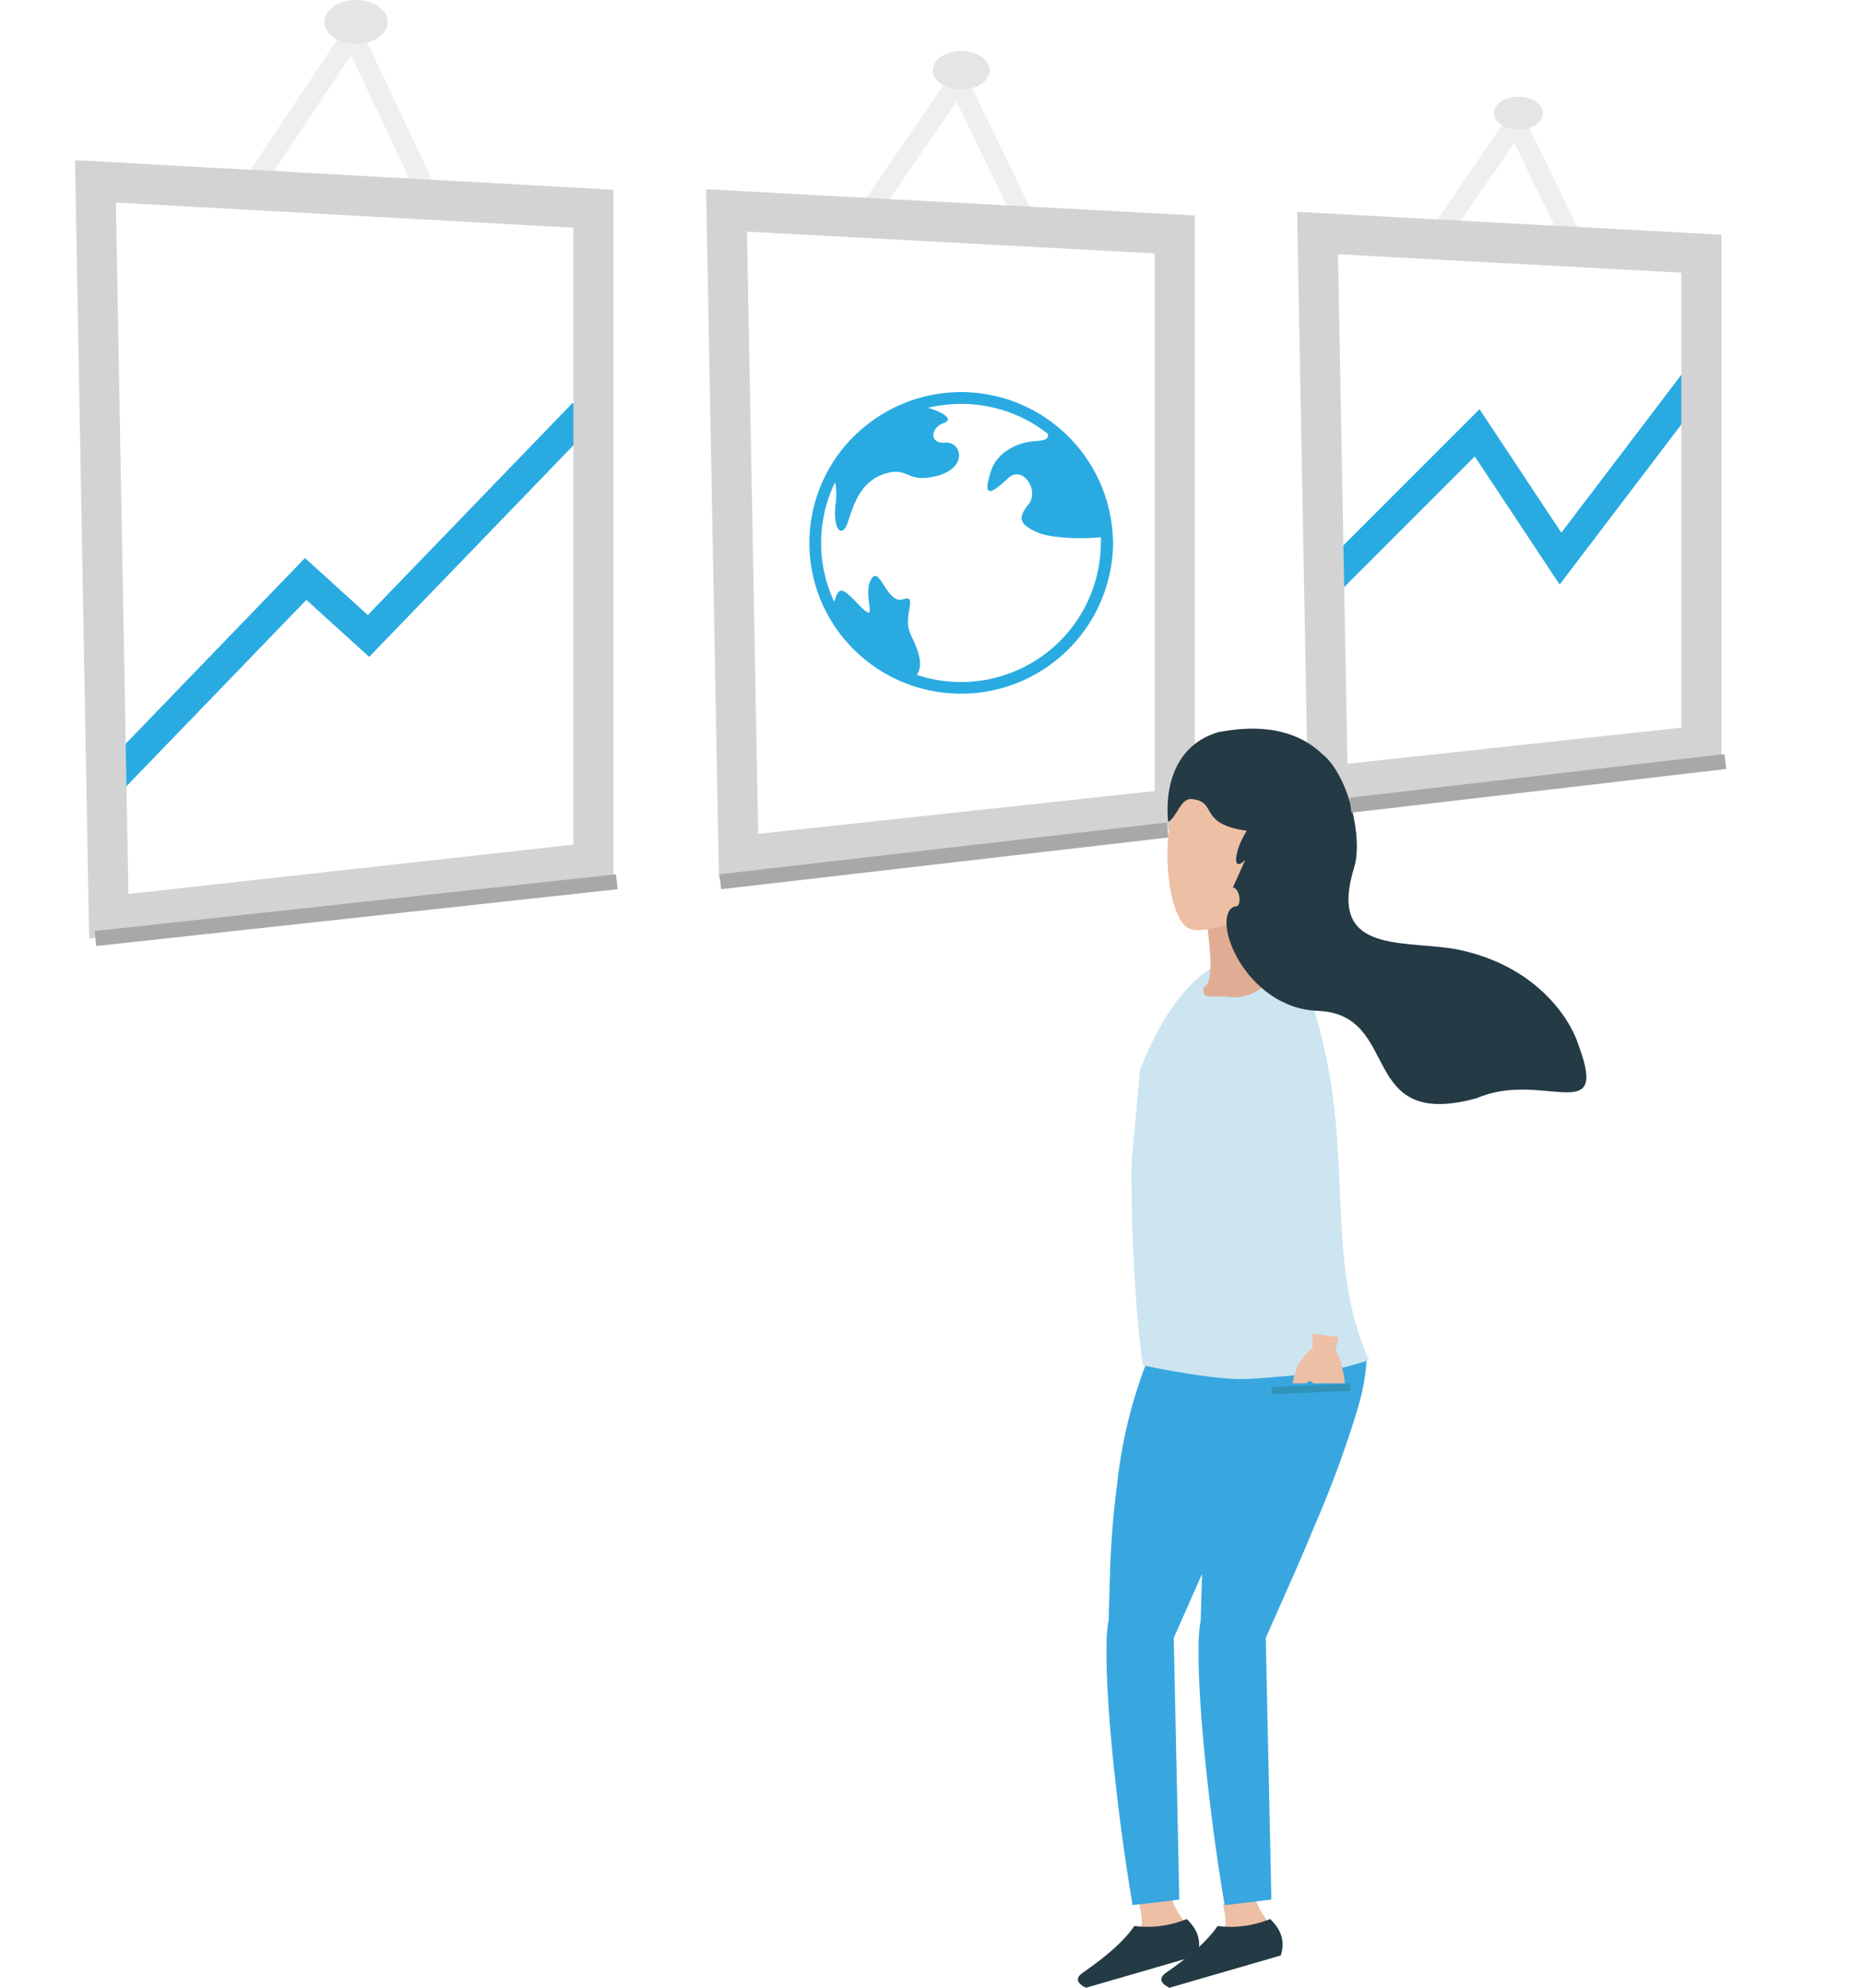 <svg viewBox="0 0 371.96 396.76" xmlns="http://www.w3.org/2000/svg"><path d="m0 319.75 371.96-47.66" fill="#545454"/><path d="m266.31 115 28.61-28.61 16.64 25.11 28.13-37" fill="none" stroke="#29abe2" stroke-miterlimit="10" stroke-width="6"/><path d="m242.69 460.28s1 3.52.22 4.88 9.46-.69 9.46-.69-4-4.7-3.23-7.28-6.45 3.09-6.45 3.09z" fill="#edbfa4" transform="translate(1.48 -80)"/><path d="m232 476.76 22.22-6.44c.93-2.79.1-5.19-2.11-7.28a20.71 20.71 0 0 1 -10.48 1.39c-2.21 3.23-6 6.36-10.47 9.45-1.38 1.12-.79 2.05.84 2.88z" fill="#243a45" transform="translate(1.48 -80)"/><path d="m174.03 41.5 17.22-25.21 13.77 28.41z" fill="none" stroke="#efefef" stroke-miterlimit="10" stroke-width="4"/><g transform="translate(1.48 -80)"><path d="m239.95 376.19c-.8 5.92-1.19 11.71-1.41 16.71v.49.39c-.14 3.75-.21 7-.29 9.6a29.77 29.77 0 0 0 -.42 5.44c-.2 11.48 2.25 34.1 5.2 51.44l1.63-.17 6.33-.76 1.37-.18-1.12-52.15v-.09c2-4.45 3.93-8.9 5.88-13.26 1.31-3 2.58-6 3.82-9a219.21 219.21 0 0 0 8.55-23.13.06.06 0 0 0 0-.09 42.06 42.06 0 0 0 1.91-10.27l-22.89-4.56-.45.82a27 27 0 0 0 -1.29 2.51 1.39 1.39 0 0 0 -.15.28 42.13 42.13 0 0 0 -1.62 4.19 95.07 95.07 0 0 0 -5.05 21.79z" fill="#38a7e0"/><path d="m226 460.28s1 3.52.22 4.88 9.46-.69 9.46-.69-4-4.7-3.23-7.28-6.45 3.09-6.45 3.09z" fill="#edbfa4"/><path d="m215.34 476.76 22.22-6.44c.93-2.79.1-5.19-2.11-7.28a20.71 20.71 0 0 1 -10.45 1.39c-2.21 3.23-6 6.36-10.47 9.45-1.43 1.12-.84 2.05.81 2.88z" fill="#243a45"/><path d="m221.57 376.19c-.8 5.92-1.19 11.71-1.41 16.71v.49.39c-.14 3.75-.21 7-.29 9.6a29.77 29.77 0 0 0 -.42 5.44c-.2 11.48 2.25 34.1 5.2 51.44l1.63-.17 6.33-.76 1.37-.18-1.11-52.15v-.09c2-4.45 3.93-8.9 5.88-13.26 1.31-3 2.58-6 3.82-9a219.21 219.21 0 0 0 8.55-23.13.06.06 0 0 0 0-.09 42.06 42.06 0 0 0 1.91-10.27l-22.89-4.56-.45.82a27 27 0 0 0 -1.29 2.51 1.39 1.39 0 0 0 -.15.28 42.13 42.13 0 0 0 -1.72 4.19 95.07 95.07 0 0 0 -4.96 21.79z" fill="#38a7e0"/></g><path d="m234.55 161.48-87.09 9.41-2.4-128.89 89.49 4.8z" fill="none" stroke="#d3d3d3" stroke-miterlimit="10" stroke-width="8"/><ellipse cx="191.9" cy="14.03" fill="#e5e5e5" rx="5.69" ry="3.84"/><path d="m226.12 293.59s5.08-14.21 13.51-19.87c4.19-2.81 3.88-3.05 9-2.28a79.66 79.66 0 0 1 9.32 1.9 94.11 94.11 0 0 1 5 16.1c.31 1.29.55 2.55.8 3.83 4 21.48.14 40.71 8.11 58.21-.59.19-3.51 1.11-4.75 1.37-2.75.59-5.72 1.09-8.79 1.46l-.44.08-1.85.21-1.44.14h-.34c-2.37.25-4.76.41-7.14.51-6 .27-19.67-2.55-20.42-2.74-1.49-10.24-2.37-28-2.24-39.73 0-.12 0-.44 0-.9" fill="#cce5f1" transform="translate(1.48 -80)"/><path d="m287.87 46.1 14.74-21.58 11.79 24.32z" fill="none" stroke="#efefef" stroke-miterlimit="10" stroke-width="4"/><path d="m339.69 148.83-74.58 8.06-2.05-110.37 76.63 4.12z" fill="none" stroke="#d3d3d3" stroke-miterlimit="10" stroke-width="8"/><path d="m250.31 261.75c-.6 3.38-.23 6.45 2.31 10.51 2.67.93-2.49 7.14-8 6.81-4.67-.69-5.7.9-5.88-1.88 2.71-1.22.84-10.33.77-13.47z" fill="#e0ad94" transform="translate(1.48 -80)"/><path d="m252.15 260.4c-3.88 3-13.19 6.2-16 5-5-1.48-6.58-22.67-1.15-27.78l14.92 3.42 6.68 10.09c-1.01 3.87-1.48 7.13-4.45 9.27z" fill="#edbfa4" transform="translate(1.48 -80)"/><path d="m265.13 349.69.46-2.1.16-.71-5.17-.65v3c-1 .32-2.32 2.51-2.86 3.13-.1.23-.19.47-.27.7-.54 1.62-1.17 2.89-.62 4.54 0 0 1.58 1.6 2.3.06a6.44 6.44 0 0 0 .16-1.3.94.94 0 0 1 .88-.71l5.57 4.54a15.17 15.17 0 0 0 1.34-3.81c-.19-1.62-.79-5.68-1.95-6.69z" fill="#edbfa4" transform="translate(1.48 -80)"/><path d="m247.14 251.65c-3 2.91-1.88-2.62.32-5.82-10.05-1.4-5.56-6-11.3-6.36-2.14.33-2.55 3.4-4.42 4.62-.69-7.43 1.61-15.48 10-17.94 5.16-1 14.22-1.89 20.76 4.34 5.22 4.13 8.27 16.83 6.34 22.82-5.08 16.64 8.65 14.43 19.52 16 15.37 2.64 23.25 12.69 25.39 19.49 6.06 16.38-7.39 4.73-20.42 10.41-24 6.54-14.73-16.8-31.72-17.44-14.61-.58-21.61-18.88-16.61-20.83 1.64.28 1.1-3.74-.33-3.77" fill="#243a45" transform="translate(1.48 -80)"/><path d="m249.07 276.11h21.26v5.82h-21.26z" fill="#38a7e0"/><path d="m252.47 356.5h15.73v1.44h-15.73z" fill="#3293ba" transform="matrix(.999 -.043 .043 .999 -13.69 -68.44)"/><path d="m22.48 155.48 38.55-39.92 12.54 11.38 42.91-44.44" fill="none" stroke="#29abe2" stroke-miterlimit="10" stroke-width="6"/><path d="m51.25 35.63 19.12-28.69 15.3 32.34z" fill="none" stroke="#efefef" stroke-miterlimit="10" stroke-width="4"/><path d="m118.48 172.18-96.76 10.71-2.66-146.69 99.42 5.46z" fill="none" stroke="#d3d3d3" stroke-miterlimit="10" stroke-width="8"/><ellipse cx="71.09" cy="4.37" fill="#e5e5e5" rx="6.33" ry="4.37"/><ellipse cx="303.16" cy="22.58" fill="#e5e5e5" rx="4.88" ry="3.29"/><path d="m190.41 216.13a27.65 27.65 0 0 1 -8.85-1.43c1.55-2.15 0-5.49-1.25-8.14-1.67-3.6 1.62-8-1.46-6.94s-4.57-6.2-6.12-4.37c-2.52 3 1.7 10-2.57 5.64-3.16-3.25-4.05-4.35-5.09-.79a27.62 27.62 0 0 1 .19-23.85 13.64 13.64 0 0 1 .09 4.47c-.59 4.86 1.27 7 2.45 3.51s2.45-8.09 7.35-9.66 4.24 2.06 10.5.4 4.8-6.92 1.58-6.62-2.94-3-.31-3.9c1.79-.58.73-1.87-3.11-3.06a29.22 29.22 0 0 1 6.59-.77 27.91 27.91 0 0 1 17.36 6c.12 1-.52 1.29-2.57 1.43-4.14.3-7.75 2.57-8.85 6.06-1.7 5.4 0 4.56 3.49 1.31 2.87-2.67 6.31 2.48 4 5.31s-1.62 4.09 2.12 5.66c2.17.89 7.82 1.29 12.36.84a9.7 9.7 0 0 1 0 1.17 27.89 27.89 0 0 1 -27.9 27.73zm30.28-29.25a30.35 30.35 0 0 0 -30.28-28.62 30.42 30.42 0 0 0 -26 14.68 29.94 29.94 0 0 0 -.12 30.68 30.37 30.37 0 0 0 56.47-15.24c-.02-.52-.05-1.01-.07-1.5z" fill="#29abe2" transform="translate(1.48 -80)"/><path d="m19.06 187.33 104.09-11.33" fill="none" stroke="#a8a8a8" stroke-miterlimit="10" stroke-width="3"/><path d="m143.81 176 89.3-10.33" fill="none" stroke="#a8a8a8" stroke-miterlimit="10" stroke-width="3"/><path d="m269.64 160.72 74.84-8.72" fill="none" stroke="#a8a8a8" stroke-miterlimit="10" stroke-width="3"/></svg>